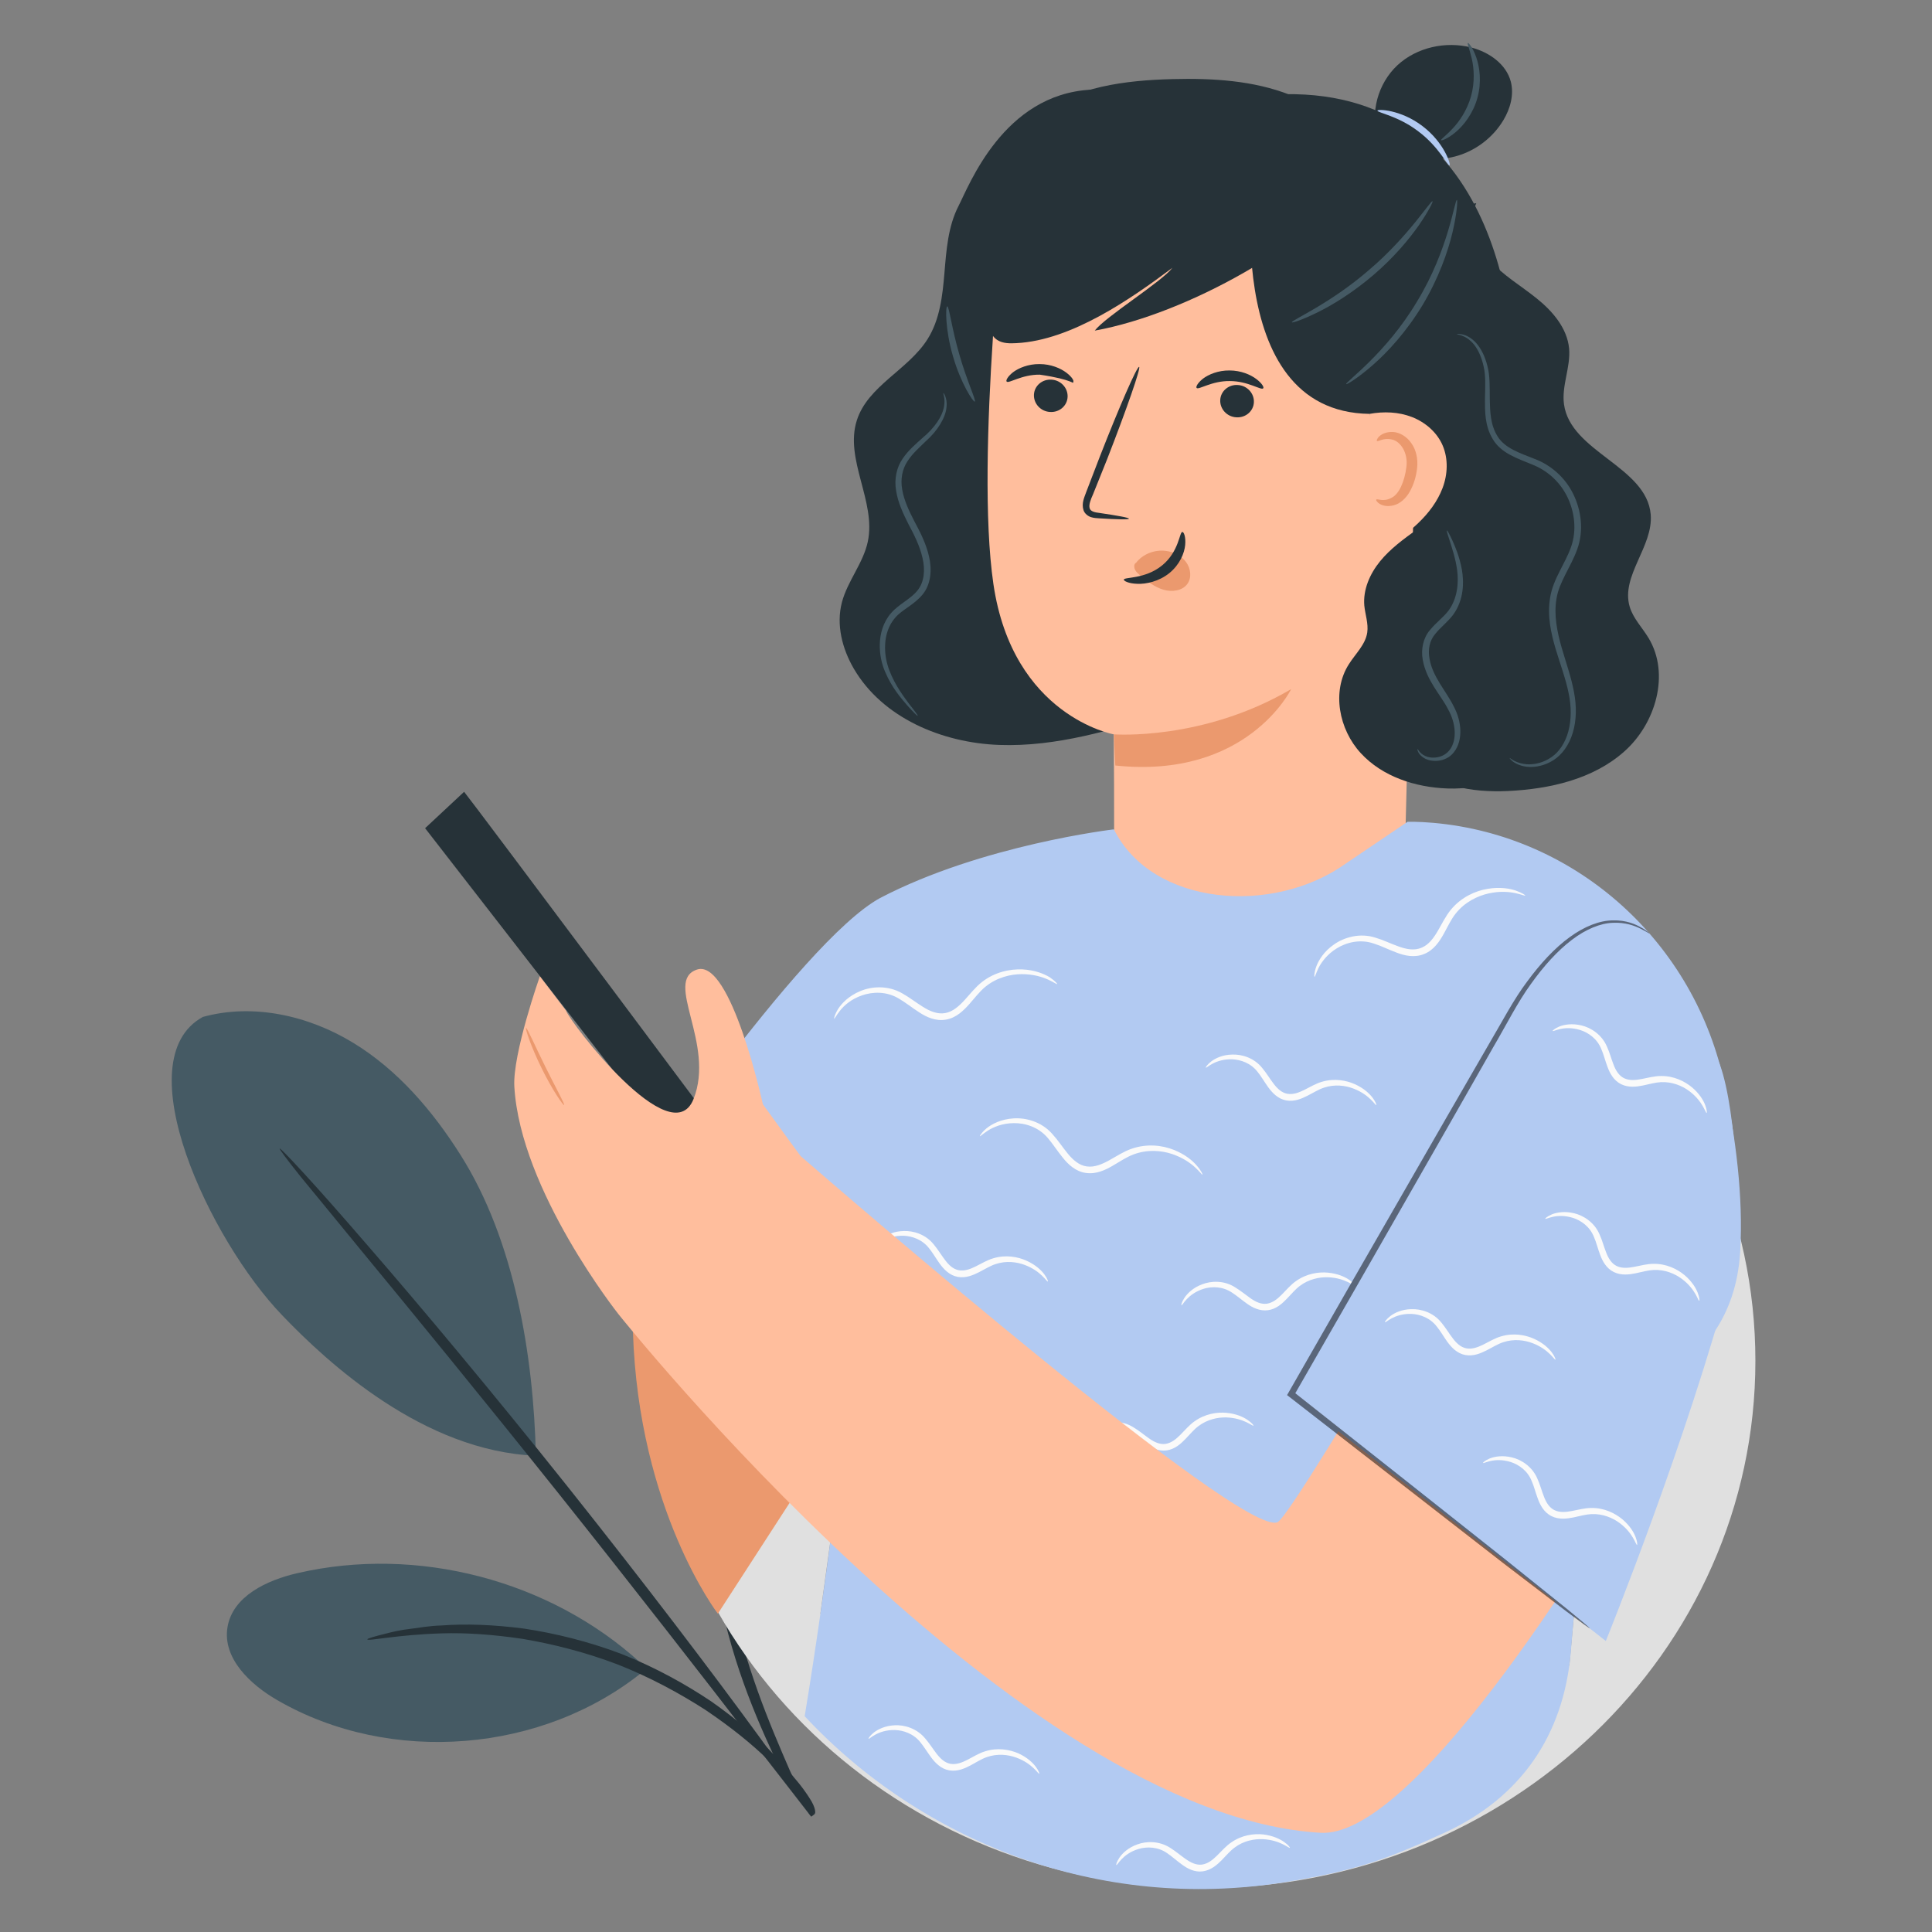 <svg width="180" height="180" viewBox="0 0 180 180" fill="none" xmlns="http://www.w3.org/2000/svg">
<rect x="0" y="0" width="180" height="180" fill="#808080" stroke="none"/>
<path d="M66.726 141.929C62.433 138.596 60.515 132.709 61.404 127.349C62.308 121.989 65.767 117.254 70.242 114.171C72.312 112.755 74.882 111.63 77.3 112.338C79.551 113.005 81.121 115.185 81.58 117.49C82.038 119.795 81.538 122.183 80.774 124.405C78.148 132.014 74.202 138.902 66.726 141.929Z" fill="#455A64"/>
<path d="M59.682 154.926C51.22 147.206 38.868 143.984 27.71 146.567C24.862 147.219 21.666 148.719 21.194 151.607C20.721 154.496 23.305 156.94 25.834 158.398C36.353 164.493 50.609 163.341 60.016 155.648" fill="#455A64"/>
<path d="M18.9 94.745C23.597 93.453 28.738 94.62 32.892 97.147C37.047 99.674 40.298 103.479 42.897 107.589C47.927 115.532 49.705 126.224 49.928 135.625C39.479 135.208 30.558 127.001 26.292 122.544C19.539 115.532 11.619 98.73 18.9 94.745Z" fill="#455A64"/>
<path d="M75.48 169.132C74.869 168.021 73.868 167.243 72.868 165.202C70.909 161.134 68.269 155.329 66.99 148.442C65.712 141.541 66.573 135.014 68.296 130.765C69.13 128.627 70.075 127.002 70.825 125.975C71.576 124.933 72.076 124.433 72.118 124.461C72.298 124.572 70.45 126.766 69.005 131.015C67.518 135.223 66.796 141.527 68.032 148.261C69.283 154.996 71.77 160.759 73.563 164.897" fill="#263238"/>
<path d="M75.577 169.256C74.174 167.451 72.354 165.09 70.13 162.244C65.559 156.315 59.209 148.136 52.081 139.193C44.953 130.265 38.395 122.253 33.629 116.476C31.35 113.685 29.446 111.38 28.001 109.616C26.695 107.978 26 107.048 26.056 107.006C26.111 106.964 26.917 107.797 28.335 109.339C29.752 110.88 31.767 113.157 34.212 115.99C39.131 121.655 45.787 129.598 52.915 138.541C60.043 147.497 66.309 155.745 70.728 161.8C72.937 164.827 74.716 167.284 75.897 169.02" fill="#263238"/>
<path d="M34.226 152.732C34.212 152.663 34.852 152.468 36.033 152.177C36.63 152.024 37.353 151.857 38.214 151.76C39.076 151.649 40.048 151.468 41.146 151.441C43.328 151.274 45.94 151.357 48.816 151.732C51.678 152.163 54.791 152.913 57.931 154.107C61.044 155.343 63.85 156.898 66.254 158.509C68.63 160.175 70.617 161.883 72.104 163.48C72.896 164.23 73.493 165.035 74.049 165.688C74.619 166.34 75.05 166.951 75.383 167.465C76.064 168.479 75.967 168.951 75.911 168.992C75.744 169.117 74.674 166.979 71.59 163.994C70.061 162.494 68.06 160.883 65.712 159.3C63.336 157.773 60.585 156.273 57.556 155.079C54.499 153.912 51.47 153.163 48.691 152.69C45.898 152.274 43.341 152.107 41.188 152.177C36.894 152.302 34.268 152.94 34.226 152.732Z" fill="#263238"/>
<path d="M112.118 175.919C140.521 175.919 163.546 153.923 163.546 126.789C163.546 99.656 140.521 77.66 112.118 77.66C83.716 77.66 60.691 99.656 60.691 126.789C60.691 153.923 83.716 175.919 112.118 175.919Z" fill="#E0E0E0"/>
<path d="M101.641 8.355C93.479 8.784 90.284 17.301 89.297 19.204C88.323 21.108 88.169 23.308 87.991 25.438C87.813 27.567 87.563 29.78 86.423 31.588C84.629 34.455 80.851 35.942 79.829 39.165C78.665 42.817 81.647 46.719 80.851 50.466C80.423 52.477 78.962 54.13 78.439 56.117C77.893 58.199 78.463 60.435 79.544 62.291C82.229 66.894 87.777 69.214 93.099 69.404C98.421 69.595 103.624 68.001 108.721 66.418" fill="#263238"/>
<path d="M137.541 18.931C136.745 20.655 137.494 22.761 138.753 24.201C140 25.64 141.687 26.603 143.172 27.805C144.657 28.994 146.011 30.577 146.19 32.468C146.344 34.205 145.477 35.941 145.714 37.666C146.32 42.115 153.413 43.46 153.793 47.932C154.042 50.918 150.989 53.654 151.833 56.521C152.153 57.615 153.009 58.472 153.603 59.459C155.61 62.802 154.256 67.418 151.334 70.011C148.423 72.604 144.36 73.52 140.464 73.698C137.185 73.841 133.466 73.306 131.53 70.653C129.76 68.227 130.128 64.908 130.485 61.922C132.136 47.98 131.851 33.895 131.566 19.858" fill="#263238"/>
<path d="M103.779 83.454C103.838 76.126 103.767 68.418 103.767 68.418C103.767 68.418 94.358 66.74 92.552 54.404C90.83 42.64 93.752 17.349 93.752 17.349C107.378 11.973 122.715 14.054 132.254 25.034L130.769 84.513C130.603 91.412 124.533 96.765 117.155 96.527C109.719 96.277 103.719 90.425 103.779 83.454Z" fill="#FFBE9D"/>
<path d="M96.33 36.775C96.294 37.608 96.96 38.334 97.827 38.381C98.694 38.441 99.431 37.81 99.466 36.977C99.502 36.145 98.837 35.419 97.969 35.372C97.102 35.312 96.366 35.943 96.33 36.775Z" fill="#263238"/>
<path d="M93.788 35.55C93.978 35.764 95.189 34.884 96.876 34.907C100.072 35.371 100.013 35.859 99.989 35.586C100.084 35.49 99.882 35.122 99.347 34.717C98.813 34.313 97.91 33.92 96.853 33.92C95.795 33.908 94.904 34.289 94.382 34.681C93.871 35.086 93.693 35.455 93.788 35.55Z" fill="#263238"/>
<path d="M113.686 37.274C113.65 38.107 114.316 38.833 115.183 38.88C116.05 38.94 116.787 38.309 116.822 37.477C116.858 36.644 116.193 35.918 115.325 35.871C114.458 35.811 113.722 36.442 113.686 37.274Z" fill="#263238"/>
<path d="M111.488 36.145C111.678 36.347 112.89 35.478 114.577 35.502C116.276 35.502 117.511 36.394 117.69 36.18C117.785 36.085 117.583 35.716 117.048 35.312C116.513 34.907 115.611 34.515 114.553 34.515C113.496 34.503 112.605 34.884 112.082 35.276C111.572 35.681 111.393 36.05 111.488 36.145Z" fill="#263238"/>
<path d="M105.18 48.326C105.192 48.23 104.135 48.04 102.436 47.79C102.008 47.743 101.593 47.648 101.521 47.35C101.426 47.041 101.604 46.565 101.83 46.066C102.246 45.019 102.686 43.924 103.149 42.782C104.978 38.095 106.309 34.253 106.131 34.182C105.941 34.11 104.301 37.846 102.472 42.532C102.032 43.686 101.604 44.793 101.201 45.84C101.034 46.327 100.737 46.886 100.951 47.541C101.058 47.862 101.379 48.1 101.652 48.183C101.925 48.266 102.175 48.278 102.389 48.29C104.111 48.397 105.168 48.421 105.18 48.326Z" fill="#263238"/>
<path d="M103.779 68.417C103.779 68.417 112.047 69.048 120.292 64.206C120.292 64.206 116.205 72.616 103.909 71.32L103.779 68.417Z" fill="#EB996E"/>
<path d="M105.846 52.43C106.463 51.633 107.544 51.193 108.602 51.324C109.338 51.407 110.075 51.776 110.514 52.382C110.954 52.989 111.037 53.846 110.621 54.405C110.158 55.047 109.196 55.178 108.388 54.94C107.58 54.702 106.891 54.155 106.238 53.62C106.059 53.465 105.869 53.31 105.762 53.108C105.656 52.906 105.632 52.644 105.774 52.477" fill="#EB996E"/>
<path d="M110.158 49.563C109.885 49.539 109.861 51.383 108.269 52.68C106.678 53.977 104.717 53.751 104.705 54C104.682 54.119 105.133 54.369 105.965 54.393C106.773 54.429 107.972 54.179 108.947 53.394C109.921 52.597 110.348 51.538 110.42 50.777C110.491 50.003 110.289 49.551 110.158 49.563Z" fill="#263238"/>
<path d="M126.932 16.243C122.43 22.667 110.527 29.269 101.997 30.803C102.995 29.495 108.234 26.259 109.232 24.951C105.371 27.841 99.835 31.707 94.703 31.969C94.097 32.005 93.444 32.005 92.945 31.695C92.267 31.279 92.125 30.47 92.054 29.756C91.721 26.747 91.935 21.584 92.41 18.598C92.885 15.612 94.263 12.639 96.841 10.64C100.132 8.094 104.824 7.476 109.255 7.369C112.974 7.274 116.799 7.5 120.197 8.844C123.594 10.188 126.493 12.841 126.992 16.029" fill="#263238"/>
<path d="M139.834 45.019C140.452 41.831 140.951 38.809 141.057 36.787C141.414 30.446 139.584 7 117.714 8.879L116.835 15.553C116.835 15.553 113.449 38.381 127.598 38.559C127.598 38.559 128.382 45.364 134.785 51.977C134.785 51.977 138.503 51.858 139.834 45.019Z" fill="#263238"/>
<path d="M127.598 38.559C128.916 38.321 130.306 38.369 131.554 38.856C132.801 39.344 133.894 40.284 134.417 41.521C134.939 42.758 134.88 44.197 134.405 45.459C133.929 46.719 133.098 47.814 132.124 48.742C131.435 49.408 130.639 50.026 129.724 50.3C128.797 50.574 127.716 50.478 126.992 49.848" fill="#FFBE9D"/>
<path d="M128.239 46.541C128.085 46.588 128.655 47.385 129.855 47.076C130.437 46.933 131.007 46.422 131.352 45.791C131.708 45.149 131.934 44.447 132.029 43.614C132.124 42.794 131.946 41.913 131.494 41.295C131.067 40.653 130.366 40.272 129.784 40.248C128.548 40.2 128.156 41.057 128.299 41.081C128.394 41.188 128.881 40.748 129.688 40.95C130.461 41.105 131.209 42.175 131.031 43.507C130.865 44.864 130.33 46.089 129.605 46.398C128.857 46.791 128.322 46.434 128.239 46.541Z" fill="#EB996E"/>
<path d="M129.986 13.84C131.661 14.791 133.716 15.065 135.569 14.577C137.434 14.089 139.085 12.84 140.072 11.187C140.713 10.116 141.069 8.82 140.761 7.618C140.333 5.965 138.729 4.858 137.09 4.43C134.702 3.812 131.993 4.406 130.188 6.084C128.382 7.773 127.61 10.521 128.406 12.864C129.202 15.196 131.613 16.921 134.084 16.79" fill="#263238"/>
<path d="M131.981 49.348C130.769 50.228 129.534 51.121 128.584 52.286C127.633 53.452 126.98 54.927 127.11 56.426C127.194 57.259 127.502 58.092 127.384 58.924C127.217 60.066 126.279 60.911 125.661 61.898C124.057 64.42 124.746 67.965 126.778 70.166C128.797 72.366 131.874 73.354 134.856 73.461C136.59 73.52 138.408 73.27 139.822 72.283C141.865 70.844 142.649 68.167 142.709 65.657" fill="#263238"/>
<path d="M133.466 18.753C133.525 18.788 133.098 19.68 132.183 21.001C131.268 22.309 129.831 24.022 127.966 25.616C126.101 27.21 124.212 28.388 122.774 29.09C121.337 29.804 120.386 30.101 120.363 30.03C120.268 29.851 123.927 28.305 127.562 25.14C131.233 22.024 133.3 18.634 133.466 18.753Z" fill="#455A64"/>
<path d="M135.735 18.633C135.807 18.645 135.759 19.811 135.331 21.631C134.904 23.451 134.025 25.937 132.552 28.4C131.067 30.862 129.297 32.801 127.883 34.026C126.469 35.264 125.459 35.846 125.424 35.787C125.281 35.632 129.142 32.944 132.029 28.079C134.975 23.249 135.533 18.574 135.735 18.633Z" fill="#455A64"/>
<path d="M88.252 28.543C88.43 28.531 88.668 30.589 89.38 33.028C90.07 35.466 90.972 37.334 90.818 37.417C90.687 37.501 89.511 35.716 88.787 33.194C88.05 30.684 88.086 28.543 88.252 28.543Z" fill="#455A64"/>
<path d="M140.642 70.629C140.677 70.558 141.188 71.189 142.448 71.212C143.053 71.212 143.826 71.046 144.538 70.546C145.251 70.07 145.833 69.202 146.118 68.143C146.403 67.085 146.415 65.836 146.142 64.563C145.881 63.266 145.382 61.934 144.942 60.483C144.515 59.031 144.134 57.401 144.42 55.688C144.693 53.94 145.821 52.536 146.368 50.966C146.926 49.408 146.7 47.671 146.011 46.267C145.311 44.852 144.123 43.817 142.756 43.281C142.079 42.996 141.366 42.746 140.713 42.389C140.06 42.044 139.454 41.556 139.086 40.926C138.325 39.677 138.349 38.309 138.349 37.179C138.373 36.025 138.432 35.014 138.23 34.157C138.04 33.289 137.719 32.587 137.339 32.111C136.543 31.136 135.7 31.195 135.735 31.124C135.735 31.112 135.914 31.088 136.258 31.16C136.591 31.231 137.078 31.457 137.529 31.957C137.969 32.444 138.349 33.182 138.575 34.086C138.824 34.99 138.789 36.072 138.8 37.191C138.824 38.309 138.848 39.594 139.525 40.652C140.19 41.747 141.568 42.199 142.982 42.758C144.431 43.293 145.809 44.459 146.558 45.993C147.318 47.516 147.58 49.419 146.95 51.168C146.332 52.869 145.251 54.237 145.014 55.784C144.752 57.33 145.085 58.889 145.489 60.316C145.904 61.743 146.392 63.111 146.641 64.456C146.902 65.8 146.879 67.12 146.534 68.262C146.201 69.392 145.536 70.32 144.717 70.832C143.909 71.343 143.077 71.486 142.424 71.45C141.758 71.415 141.283 71.177 140.998 70.986C140.737 70.796 140.642 70.629 140.642 70.629Z" fill="#455A64"/>
<path d="M132.065 69.798C132.124 69.762 132.219 70.178 132.801 70.44C133.324 70.69 134.476 70.702 135.106 69.809C135.748 68.905 135.653 67.395 134.916 66.086C134.239 64.742 132.896 63.422 132.552 61.459C132.374 60.507 132.599 59.425 133.217 58.711C133.799 57.997 134.476 57.509 134.928 56.926C135.819 55.737 135.902 54.25 135.759 53.132C135.605 51.978 135.272 51.062 135.082 50.431C134.868 49.801 134.762 49.444 134.809 49.42C134.845 49.408 135.023 49.73 135.308 50.336C135.581 50.943 135.973 51.847 136.199 53.06C136.401 54.238 136.401 55.868 135.391 57.271C134.88 57.95 134.191 58.461 133.704 59.08C133.193 59.686 133.027 60.507 133.182 61.352C133.467 63.065 134.726 64.361 135.439 65.812C136.211 67.24 136.306 68.989 135.474 70.059C135.07 70.606 134.465 70.832 133.966 70.88C133.455 70.928 133.015 70.821 132.706 70.642C132.053 70.261 132.041 69.774 132.065 69.798Z" fill="#455A64"/>
<path d="M85.496 66.692C85.461 66.716 85.116 66.383 84.534 65.729C83.964 65.063 83.097 64.087 82.467 62.6C82.146 61.863 81.944 60.971 81.968 60.007C81.992 59.055 82.277 57.973 83.014 57.128C83.75 56.272 84.819 55.832 85.461 55.035C86.126 54.238 86.209 53.084 85.948 51.977C85.687 50.847 85.176 49.836 84.641 48.837C84.13 47.826 83.655 46.803 83.489 45.72C83.299 44.65 83.536 43.52 84.106 42.722C84.653 41.914 85.342 41.355 85.912 40.831C87.112 39.844 87.789 38.773 87.944 37.929C88.11 37.096 87.825 36.632 87.896 36.62C87.908 36.608 87.991 36.715 88.074 36.929C88.157 37.143 88.241 37.512 88.181 37.964C88.098 38.88 87.397 40.105 86.209 41.152C85.651 41.7 84.998 42.259 84.534 42.996C84.059 43.722 83.881 44.661 84.059 45.625C84.225 46.6 84.677 47.576 85.188 48.563C85.71 49.539 86.281 50.633 86.554 51.846C86.839 53.036 86.756 54.452 85.924 55.427C85.116 56.379 84.059 56.795 83.429 57.521C82.788 58.234 82.503 59.174 82.467 60.043C82.42 60.923 82.586 61.744 82.859 62.458C83.406 63.885 84.202 64.896 84.712 65.598C85.247 66.264 85.532 66.657 85.496 66.692Z" fill="#455A64"/>
<path d="M135.047 15.398C134.881 15.481 134.049 13.661 132.148 12.245C130.271 10.794 128.299 10.497 128.335 10.306C128.311 10.152 130.485 10.187 132.528 11.746C134.572 13.292 135.201 15.374 135.047 15.398Z" fill="#B2CAF2"/>
<path d="M136.757 4.002C136.816 3.966 137.22 4.43 137.541 5.346C137.862 6.262 138.052 7.654 137.648 9.117C137.244 10.58 136.365 11.687 135.628 12.305C134.88 12.936 134.298 13.126 134.262 13.066C134.214 12.983 134.702 12.662 135.319 11.996C135.949 11.342 136.685 10.283 137.054 8.962C137.422 7.642 137.327 6.357 137.125 5.477C136.923 4.585 136.674 4.05 136.757 4.002Z" fill="#455A64"/>
<path opacity="0.3" d="M76.432 150.343C76.432 150.343 105.941 178.405 123.487 173.326C141.034 168.246 146.225 155.066 146.225 155.066L146.653 150.343L144.894 149.189L77.346 143.717L76.432 150.343Z" fill="black"/>
<path d="M58.969 124.054L64.659 109.435L85.057 122.27L66.881 150.344C66.881 150.344 59.492 140.72 58.969 124.054Z" fill="#EB996E"/>
<path d="M81.992 83.668C91.483 78.708 103.779 77.268 103.779 77.268C107.343 84.418 118.593 85.322 125.4 80.445L131.138 76.567C131.138 76.567 132.029 76.531 133.538 76.662C146.962 77.851 157.962 87.891 160.695 101.119C161.693 105.937 162.429 111.457 162.132 116.572C161.384 129.562 147.948 130.74 147.948 130.74C147.948 130.74 147.259 143.587 146.344 153.96C145.667 161.716 141.651 167.497 134.595 170.745C129.332 173.16 126.434 174.278 119.615 175.372C102.401 178.132 85.864 171.589 74.971 159.896C77.014 147.512 78.962 131.489 78.82 130.775C78.796 130.621 78.843 130.537 78.843 130.537L65.526 118.701L57.971 112.349C57.971 112.349 74.531 87.725 81.992 83.668Z" fill="#B2CAF2"/>
<path d="M98.492 91.674C98.445 91.793 97.352 90.758 95.202 90.758C94.156 90.758 92.861 91.067 91.804 91.936C91.281 92.364 90.83 92.959 90.295 93.565C89.772 94.148 89.095 94.826 88.145 94.993C87.183 95.171 86.304 94.755 85.638 94.315C84.949 93.874 84.367 93.399 83.773 93.054C82.597 92.328 81.267 92.399 80.293 92.744C79.295 93.089 78.641 93.684 78.273 94.148C77.905 94.612 77.762 94.921 77.715 94.909C77.691 94.897 77.75 94.552 78.083 94.005C78.415 93.482 79.081 92.78 80.15 92.34C81.183 91.9 82.716 91.769 84.07 92.554C84.736 92.923 85.329 93.399 85.983 93.803C86.624 94.207 87.337 94.517 88.062 94.386C88.787 94.255 89.369 93.72 89.879 93.161C90.402 92.59 90.877 91.971 91.483 91.495C92.695 90.544 94.121 90.27 95.249 90.318C96.389 90.365 97.257 90.722 97.791 91.043C98.29 91.388 98.516 91.65 98.492 91.674Z" fill="#FAFAFA"/>
<path d="M112.035 109.434C111.952 109.529 111.251 108.209 109.208 107.519C108.222 107.186 106.903 107.067 105.608 107.555C104.967 107.792 104.349 108.209 103.66 108.613C102.983 109.006 102.128 109.422 101.165 109.279C100.203 109.149 99.49 108.459 99.003 107.84C98.492 107.21 98.088 106.567 97.637 106.044C96.758 104.985 95.463 104.616 94.43 104.64C93.372 104.652 92.564 105.009 92.065 105.318C91.566 105.639 91.329 105.889 91.293 105.853C91.269 105.842 91.436 105.52 91.923 105.116C92.41 104.723 93.265 104.271 94.406 104.2C95.522 104.117 97.019 104.474 98.053 105.663C98.564 106.222 98.979 106.865 99.466 107.459C99.942 108.042 100.524 108.578 101.248 108.673C101.973 108.78 102.698 108.459 103.363 108.09C104.04 107.721 104.682 107.281 105.418 107.031C106.879 106.52 108.305 106.71 109.35 107.126C110.408 107.543 111.132 108.149 111.524 108.625C111.928 109.089 112.059 109.422 112.035 109.434Z" fill="#FAFAFA"/>
<path d="M142.103 83.43C142.08 83.561 140.797 82.775 138.694 83.239C137.672 83.465 136.472 84.036 135.629 85.107C135.201 85.63 134.892 86.32 134.5 87.022C134.12 87.7 133.598 88.509 132.695 88.878C131.792 89.259 130.841 89.033 130.105 88.747C129.345 88.462 128.667 88.117 128.014 87.914C126.719 87.462 125.424 87.807 124.545 88.355C123.654 88.902 123.131 89.627 122.858 90.151C122.597 90.686 122.526 91.019 122.466 91.007C122.442 91.007 122.419 90.65 122.633 90.056C122.846 89.473 123.345 88.64 124.296 87.986C125.21 87.343 126.684 86.879 128.168 87.367C128.893 87.581 129.582 87.926 130.295 88.176C131.008 88.438 131.768 88.592 132.445 88.295C133.122 88.021 133.586 87.367 133.966 86.713C134.358 86.047 134.69 85.345 135.178 84.75C136.164 83.561 137.494 82.99 138.599 82.811C139.716 82.621 140.654 82.775 141.236 82.978C141.842 83.192 142.115 83.406 142.103 83.43Z" fill="#FAFAFA"/>
<path d="M128.228 102.951C128.145 103.034 127.634 101.999 126.089 101.416C125.341 101.131 124.343 101 123.357 101.333C122.87 101.488 122.383 101.797 121.825 102.082C121.278 102.356 120.601 102.665 119.829 102.523C119.057 102.38 118.534 101.809 118.166 101.309C117.797 100.798 117.512 100.286 117.18 99.882C116.55 99.049 115.6 98.728 114.804 98.692C113.152 98.645 112.392 99.573 112.344 99.465C112.321 99.442 112.451 99.204 112.843 98.894C113.235 98.597 113.913 98.264 114.804 98.252C115.683 98.216 116.847 98.549 117.607 99.513C117.987 99.965 118.284 100.477 118.641 100.941C118.985 101.404 119.401 101.809 119.936 101.904C121.029 102.094 122.026 101.107 123.167 100.786C124.331 100.441 125.436 100.655 126.232 101.012C127.907 101.773 128.287 102.963 128.228 102.951Z" fill="#FAFAFA"/>
<path d="M97.625 119.391C97.541 119.474 97.031 118.439 95.486 117.856C94.738 117.571 93.74 117.44 92.754 117.773C92.267 117.928 91.78 118.237 91.222 118.522C90.675 118.796 89.998 119.105 89.226 118.963C88.454 118.82 87.931 118.249 87.562 117.749C87.194 117.238 86.909 116.726 86.576 116.322C85.947 115.489 84.996 115.168 84.201 115.132C82.561 115.085 81.789 116.012 81.742 115.905C81.718 115.882 81.848 115.644 82.24 115.334C82.632 115.037 83.31 114.704 84.201 114.692C85.08 114.656 86.244 114.989 87.004 115.953C87.384 116.405 87.681 116.916 88.038 117.38C88.382 117.844 88.798 118.249 89.333 118.344C90.425 118.534 91.423 117.547 92.564 117.226C93.728 116.881 94.833 117.095 95.629 117.452C97.316 118.213 97.696 119.403 97.625 119.391Z" fill="#FAFAFA"/>
<path d="M126.231 119.76C126.172 119.867 125.364 119.058 123.713 118.999C122.917 118.975 121.931 119.177 121.099 119.808C120.683 120.117 120.327 120.557 119.887 121.009C119.46 121.449 118.913 121.961 118.141 122.068C117.369 122.175 116.68 121.818 116.181 121.461C115.658 121.092 115.231 120.712 114.779 120.426C113.912 119.843 112.902 119.843 112.154 120.069C110.586 120.557 110.158 121.687 110.075 121.604C110.039 121.592 110.087 121.318 110.36 120.902C110.633 120.498 111.168 119.962 112.011 119.653C112.831 119.332 114.043 119.272 115.076 119.938C115.587 120.248 116.038 120.628 116.514 120.961C116.989 121.295 117.511 121.544 118.046 121.461C119.139 121.283 119.769 120.034 120.743 119.356C121.729 118.654 122.845 118.487 123.725 118.57C125.554 118.749 126.291 119.748 126.231 119.76Z" fill="#FAFAFA"/>
<path d="M116.787 132.821C116.727 132.928 115.92 132.119 114.268 132.059C113.472 132.035 112.486 132.238 111.655 132.868C111.239 133.177 110.883 133.618 110.443 134.07C110.015 134.51 109.469 135.021 108.697 135.128C107.925 135.235 107.236 134.879 106.737 134.522C106.214 134.153 105.786 133.772 105.335 133.487C104.468 132.904 103.458 132.904 102.709 133.13C101.141 133.618 100.714 134.748 100.63 134.664C100.595 134.652 100.642 134.379 100.916 133.963C101.189 133.558 101.723 133.023 102.567 132.713C103.387 132.392 104.598 132.333 105.632 132.999C106.143 133.308 106.594 133.689 107.069 134.022C107.544 134.355 108.067 134.605 108.602 134.522C109.695 134.343 110.324 133.094 111.298 132.416C112.284 131.714 113.401 131.548 114.28 131.631C116.098 131.809 116.846 132.821 116.787 132.821Z" fill="#FAFAFA"/>
<path d="M96.829 165.249C96.746 165.332 96.223 164.309 94.679 163.75C93.93 163.476 92.933 163.357 91.947 163.702C91.46 163.869 90.972 164.178 90.426 164.476C89.891 164.761 89.202 165.07 88.442 164.94C87.67 164.809 87.135 164.238 86.767 163.75C86.387 163.238 86.09 162.739 85.757 162.334C85.116 161.514 84.153 161.204 83.369 161.181C81.718 161.157 80.981 162.096 80.922 161.989C80.898 161.966 81.029 161.728 81.409 161.418C81.789 161.121 82.466 160.776 83.369 160.74C84.237 160.693 85.413 161.014 86.197 161.966C86.589 162.418 86.898 162.917 87.254 163.381C87.61 163.845 88.026 164.238 88.561 164.333C89.654 164.511 90.64 163.512 91.78 163.167C92.933 162.798 94.049 163.001 94.857 163.346C96.496 164.083 96.888 165.261 96.829 165.249Z" fill="#FAFAFA"/>
<path d="M120.172 172.148C120.113 172.255 119.317 171.435 117.666 171.351C116.87 171.316 115.872 171.494 115.04 172.125C114.624 172.422 114.256 172.862 113.817 173.314C113.389 173.742 112.831 174.242 112.058 174.349C111.286 174.456 110.597 174.075 110.11 173.707C109.599 173.338 109.172 172.945 108.732 172.648C107.877 172.053 106.867 172.041 106.107 172.255C104.527 172.719 104.099 173.849 104.004 173.754C103.968 173.742 104.028 173.469 104.301 173.064C104.574 172.66 105.121 172.136 105.964 171.839C106.784 171.53 107.996 171.494 109.029 172.16C109.528 172.47 109.979 172.862 110.455 173.195C110.93 173.528 111.453 173.79 111.987 173.719C113.08 173.564 113.733 172.315 114.719 171.649C115.717 170.959 116.834 170.816 117.701 170.911C119.507 171.137 120.244 172.148 120.172 172.148Z" fill="#FAFAFA"/>
<path d="M43.24 73.77C43.964 74.627 70.076 109.588 70.076 109.588L66.393 111.67L39.605 77.161L43.24 73.77Z" fill="#263238"/>
<path d="M145.191 98.728C145.191 98.728 120.695 141.029 119.032 141.814C115.765 143.349 78.178 110.814 74.59 107.709C74.091 107.043 73.081 105.651 71.074 102.88C71.074 102.88 68.104 89.295 64.944 90.33C61.784 91.376 66.678 97.241 64.611 102.404C62.544 107.567 53.111 95.254 52.731 94.148L50.296 90.96C50.296 90.96 47.742 98.205 47.92 101.238C48.478 110.933 57.638 122.46 57.638 122.46C57.638 122.46 94.857 169.163 123.047 170.757C131.161 171.209 146.664 147.81 156.311 130.525C162.132 120.081 159.435 109.47 149.777 102.428L145.191 98.728Z" fill="#FFBE9D"/>
<path d="M52.553 102.951C52.47 102.999 51.437 101.524 50.463 99.525C49.477 97.538 48.918 95.814 49.013 95.778C49.108 95.742 49.821 97.384 50.795 99.359C51.77 101.333 52.649 102.892 52.553 102.951Z" fill="#EB996E"/>
<path d="M144.039 86.963C143.077 87.546 120.292 129.894 120.292 129.894L149.611 152.889C149.611 152.889 157.237 134.07 161.265 118.772C162.358 114.62 161.799 103.522 160.255 99.239C158.069 93.161 154.766 94.671 149.813 91.115L144.039 86.963Z" fill="#B2CAF2"/>
<g opacity="0.7">
<path opacity="0.7" d="M153.673 86.964C153.661 86.987 153.388 86.797 152.842 86.523C152.307 86.25 151.416 85.917 150.264 85.976C149.112 86.012 147.745 86.571 146.439 87.57C145.12 88.57 143.837 89.985 142.625 91.686C141.39 93.376 140.368 95.445 139.109 97.587C137.885 99.752 136.567 102.047 135.188 104.474C132.42 109.328 129.367 114.645 126.172 120.236C124.223 123.626 122.335 126.921 120.553 130.026L120.481 129.645C128.429 135.926 135.343 141.398 140.321 145.348C142.732 147.287 144.68 148.857 146.082 149.975C146.712 150.499 147.223 150.915 147.603 151.236C147.947 151.534 148.125 151.688 148.114 151.7C148.102 151.712 147.912 151.581 147.543 151.319C147.139 151.022 146.617 150.629 145.951 150.142C144.526 149.059 142.542 147.537 140.083 145.657C135.07 141.755 128.108 136.343 120.113 130.133L119.911 129.979L120.042 129.753C121.812 126.648 123.701 123.353 125.649 119.962C128.857 114.383 131.91 109.066 134.701 104.224C136.091 101.81 137.422 99.514 138.669 97.361C139.928 95.231 140.998 93.149 142.281 91.448C143.54 89.735 144.87 88.308 146.248 87.309C147.615 86.309 149.052 85.75 150.276 85.75C151.487 85.715 152.39 86.107 152.925 86.428C153.21 86.571 153.388 86.738 153.519 86.821C153.614 86.892 153.673 86.952 153.673 86.964Z" fill="black"/>
</g>
<path d="M144.918 126.671C144.835 126.754 144.324 125.719 142.78 125.137C142.031 124.851 141.033 124.72 140.047 125.053C139.56 125.208 139.073 125.517 138.515 125.803C137.968 126.076 137.291 126.386 136.519 126.243C135.747 126.1 135.224 125.529 134.856 125.029C134.488 124.518 134.203 124.006 133.87 123.602C133.24 122.769 132.29 122.448 131.494 122.412C129.855 122.365 129.082 123.293 129.035 123.186C129.011 123.162 129.142 122.924 129.534 122.615C129.926 122.317 130.603 121.984 131.494 121.972C132.373 121.937 133.537 122.27 134.298 123.233C134.678 123.685 134.975 124.197 135.331 124.661C135.676 125.125 136.091 125.529 136.626 125.624C137.719 125.815 138.717 124.827 139.857 124.506C141.022 124.161 142.126 124.375 142.922 124.732C144.597 125.493 144.978 126.683 144.918 126.671Z" fill="#FAFAFA"/>
<path d="M158.318 121.186C158.211 121.246 157.998 120.116 156.679 119.14C156.037 118.664 155.111 118.272 154.065 118.32C153.555 118.343 152.996 118.498 152.39 118.629C151.796 118.748 151.048 118.855 150.347 118.51C149.646 118.165 149.29 117.475 149.076 116.892C148.85 116.297 148.72 115.726 148.506 115.25C148.126 114.275 147.294 113.704 146.546 113.466C144.977 112.978 143.991 113.668 143.968 113.549C143.944 113.526 144.146 113.323 144.597 113.133C145.049 112.955 145.785 112.824 146.664 113.038C147.52 113.24 148.553 113.882 149.028 115.013C149.278 115.548 149.42 116.131 149.634 116.666C149.836 117.213 150.133 117.713 150.62 117.951C151.618 118.427 152.854 117.749 154.042 117.749C155.253 117.725 156.263 118.236 156.94 118.795C158.33 119.973 158.378 121.222 158.318 121.186Z" fill="#FAFAFA"/>
<path d="M159.007 103.688C158.9 103.748 158.687 102.618 157.368 101.642C156.726 101.166 155.8 100.774 154.754 100.821C154.244 100.845 153.685 101 153.079 101.131C152.485 101.25 151.737 101.357 151.036 101.012C150.335 100.667 149.979 99.977 149.765 99.394C149.539 98.799 149.409 98.228 149.195 97.752C148.815 96.777 147.983 96.206 147.235 95.968C145.666 95.48 144.68 96.17 144.657 96.051C144.633 96.028 144.835 95.825 145.286 95.635C145.738 95.457 146.474 95.326 147.353 95.54C148.209 95.742 149.242 96.384 149.717 97.514C149.967 98.05 150.109 98.633 150.323 99.168C150.525 99.715 150.822 100.215 151.309 100.453C152.307 100.929 153.543 100.25 154.731 100.25C155.942 100.227 156.952 100.738 157.629 101.297C159.019 102.463 159.067 103.712 159.007 103.688Z" fill="#FAFAFA"/>
<path d="M152.522 143.932C152.415 143.992 152.201 142.862 150.882 141.886C150.241 141.411 149.314 141.018 148.269 141.066C147.758 141.089 147.199 141.244 146.594 141.375C146 141.494 145.251 141.601 144.55 141.256C143.849 140.911 143.493 140.221 143.279 139.638C143.053 139.043 142.923 138.472 142.709 137.997C142.329 137.021 141.497 136.45 140.749 136.212C139.181 135.724 138.195 136.414 138.171 136.295C138.147 136.272 138.349 136.069 138.8 135.879C139.252 135.701 139.988 135.57 140.868 135.784C141.723 135.986 142.756 136.629 143.232 137.759C143.481 138.294 143.624 138.877 143.837 139.412C144.039 139.959 144.336 140.459 144.823 140.697C145.821 141.173 147.057 140.495 148.245 140.495C149.457 140.471 150.466 140.982 151.143 141.541C152.533 142.707 152.581 143.956 152.522 143.932Z" fill="#FAFAFA"/>
</svg>
